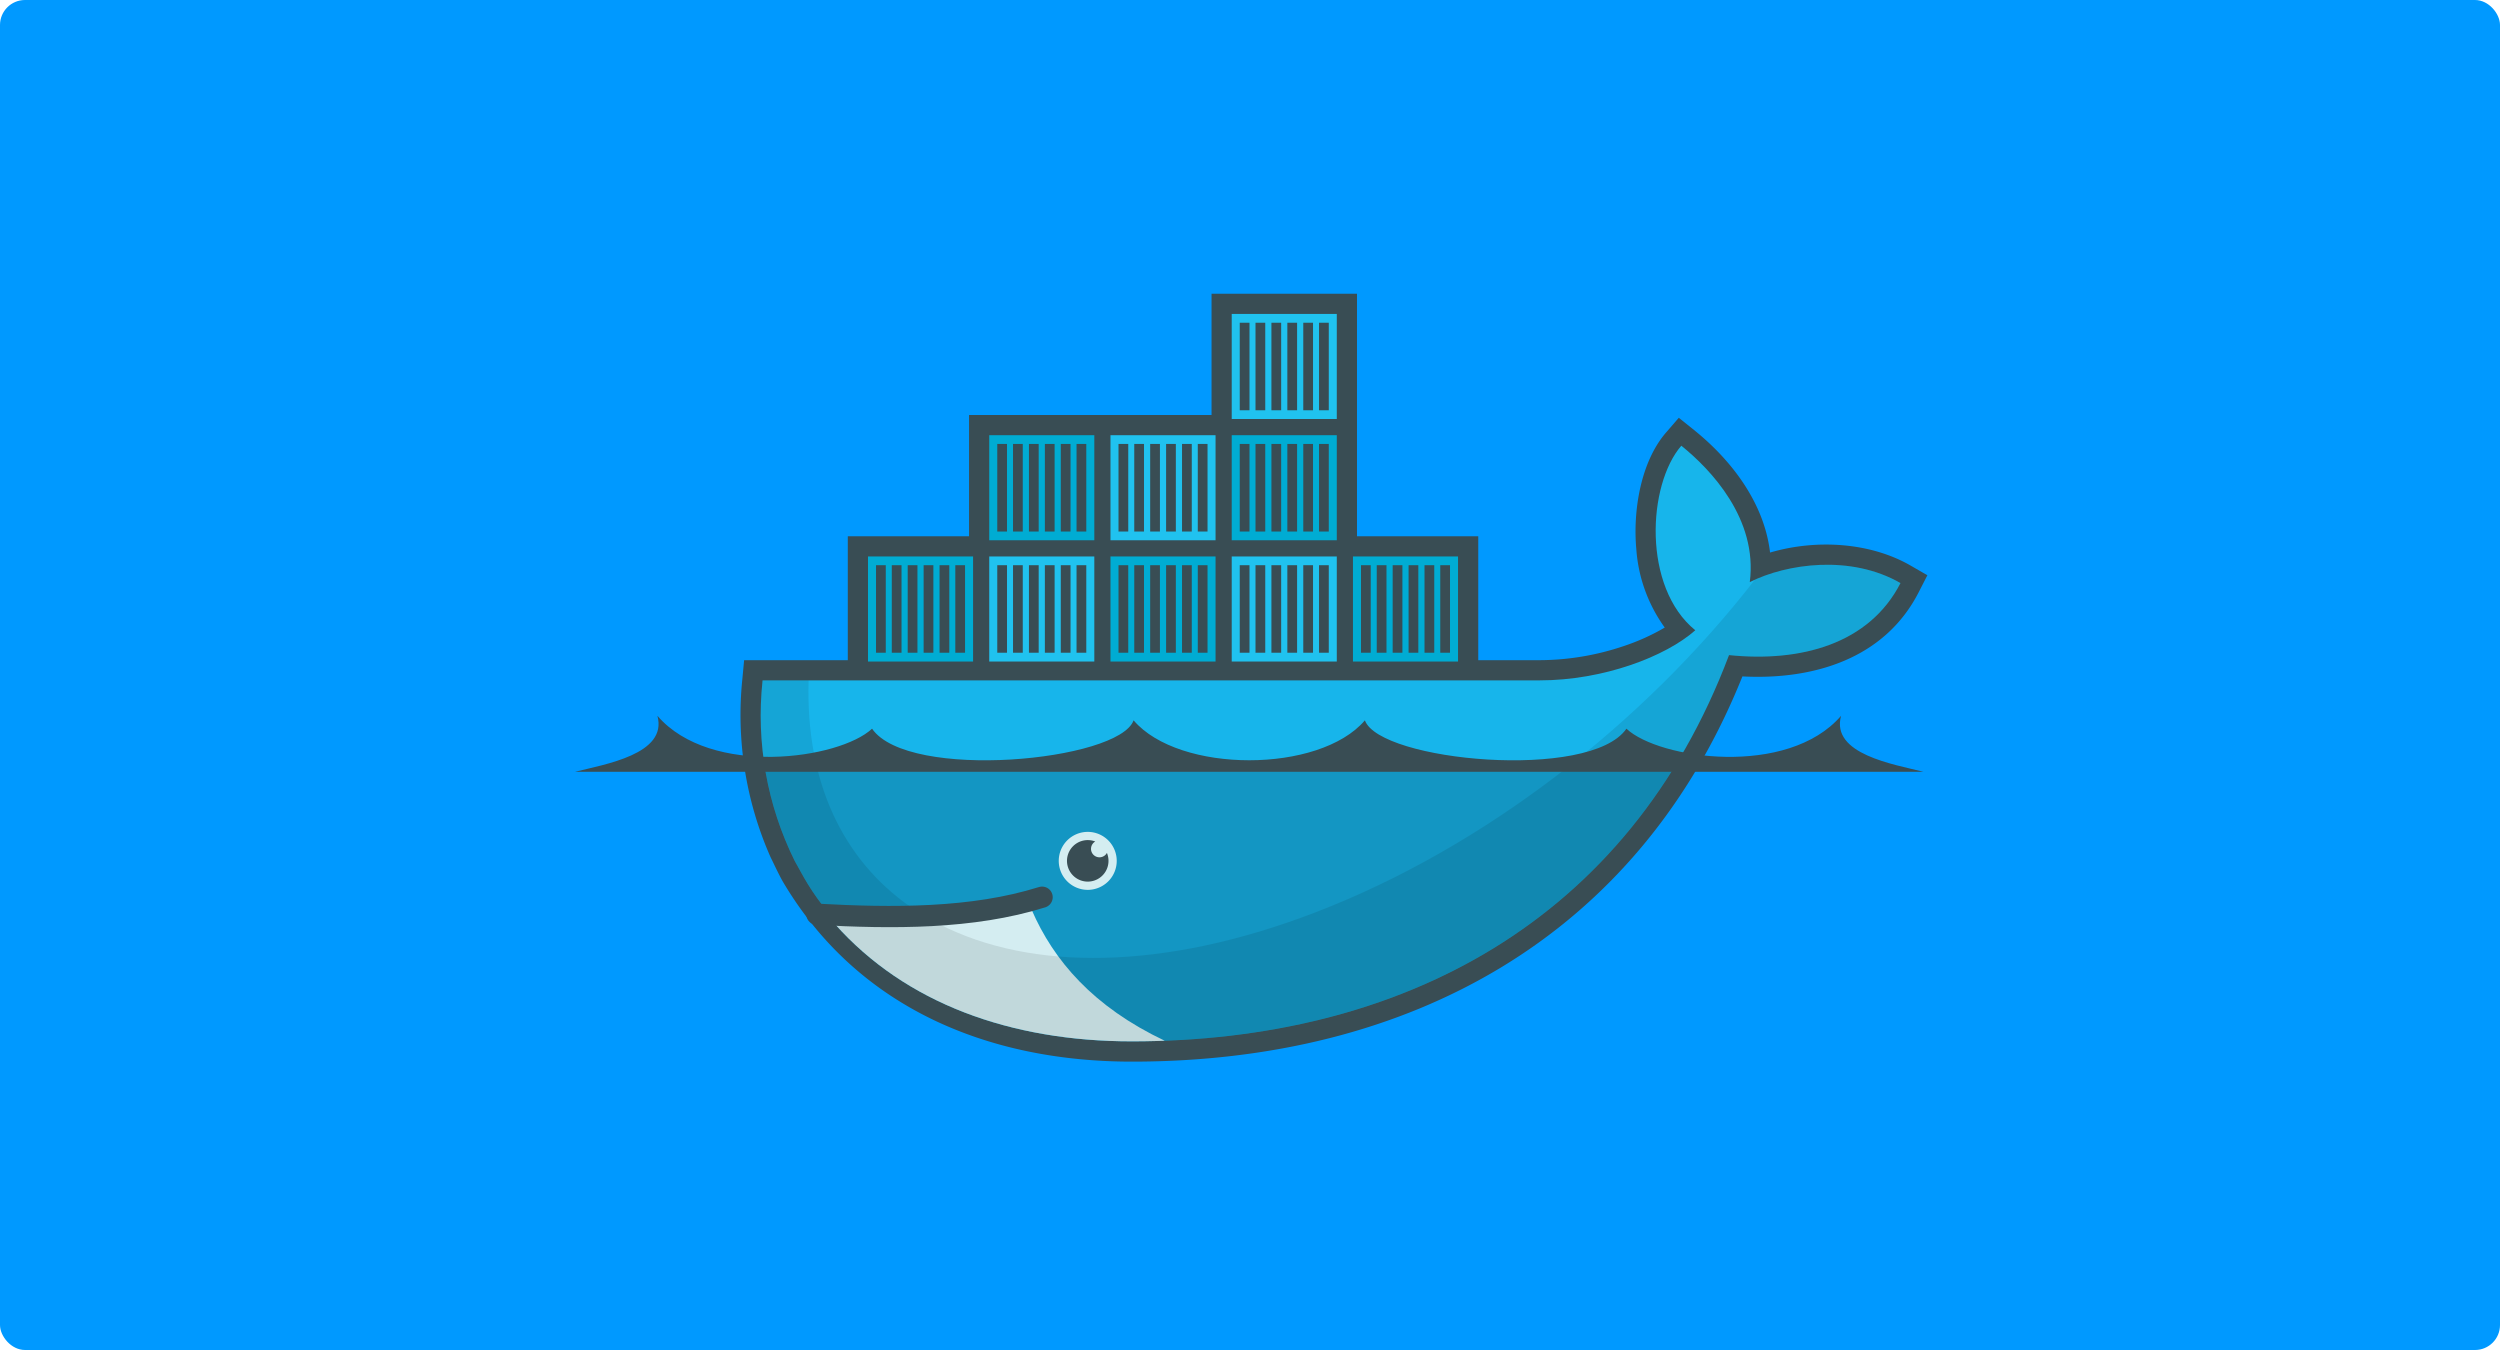 <svg xmlns="http://www.w3.org/2000/svg" xmlns:xlink="http://www.w3.org/1999/xlink" viewBox="0 0 400 216">
  <defs>
    <style>
      .cls-1 {
        fill: #09f;
      }

      .cls-2 {
        fill: #394d54;
      }

      .cls-3 {
        clip-path: url(#clip-path);
      }

      .cls-4 {
        fill: #00acd3;
      }

      .cls-5 {
        fill: #20c2ef;
      }

      .cls-11, .cls-6 {
        stroke: #394d54;
      }

      .cls-6 {
        stroke-width: 1.56px;
      }

      .cls-7 {
        fill: #17b5eb;
      }

      .cls-8 {
        fill: rgba(0,0,0,0.17);
      }

      .cls-9 {
        fill: #d4edf1;
      }

      .cls-10 {
        fill: rgba(0,0,0,0.09);
      }

      .cls-11 {
        fill: none;
        stroke-linecap: round;
        stroke-width: 3.4px;
      }
    </style>
    <clipPath id="clip-path">
      <path id="path10" d="M69.794,2V41.024H51.13V60.536H35.5c-.066.565-.12,1.131-.175,1.7A52.416,52.416,0,0,0,40.473,91.05L41.9,93.621a39.172,39.172,0,0,0,2.916,4.4c1.056,1.41,1.43,2.191,2.094,3.128,11.273,12.671,28.079,18.77,47.481,18.77,42.967,0,79.433-19.035,95.571-61.8,11.45,1.175,22.434-1.761,27.439-11.532-7.974-4.6-18.221-3.126-24.124-.159L208.922,2,147.841,41.024H128.329V2Z" transform="translate(-35.075 -2)"/>
    </clipPath>
  </defs>
  <g id="docker_cover" transform="translate(-303 -3739)">
    <rect id="Rectangle_19" data-name="Rectangle 19" class="cls-1" width="400" height="216" rx="4" transform="translate(303 3739)"/>
    <g id="Docker__container_engine__logo" data-name="Docker_(container_engine)_logo" transform="translate(395 3786)">
      <path id="path14" class="cls-2" d="M129.861,38.8h19.4v19.83h9.808a42.536,42.536,0,0,0,13.478-2.26,34.52,34.52,0,0,0,6.553-2.96,24.327,24.327,0,0,1-4.548-12.54c-.559-6.052.662-13.93,4.758-18.667l2.039-2.359,2.43,1.953c6.118,4.915,11.263,11.783,12.17,19.612,7.366-2.167,16.015-1.654,22.508,2.093l2.664,1.537-1.4,2.737c-5.491,10.718-16.971,14.037-28.195,13.45-16.795,41.831-53.359,61.635-97.693,61.635-22.9,0-43.919-8.562-55.885-28.884-.7-1.262-1.3-2.582-1.94-3.879A56.254,56.254,0,0,1,31.525,61.56l.274-2.933H48.387V38.8h19.4V19.4h38.8V0H129.86V38.8" transform="translate(-4.74)"/>
      <g id="g16" class="cls-3" transform="translate(29.755 1.697)">
        <g id="g18" transform="translate(75.32 -17.863)">
          <g id="g20" transform="translate(0 0.001)">
            <path id="path22" class="cls-4" d="M123.859,3.811h16.812V20.623H123.859Z" transform="translate(-123.859 -3.811)"/>
            <path id="path24" class="cls-5" d="M123.859,26.677h16.812V43.489H123.859Z" transform="translate(-123.859 -7.279)"/>
            <path id="path26" class="cls-6" d="M126.292,19.472V5.461m2.521,14.011V5.461m2.547,14.011V5.461m2.548,14.011V5.461m2.548,14.011V5.461m2.521,14.011V5.461" transform="translate(-124.228 -4.061)"/>
            <path id="use28" class="cls-6" d="M126.292,19.472V5.461m2.521,14.011V5.461m2.547,14.011V5.461m2.548,14.011V5.461m2.548,14.011V5.461m2.521,14.011V5.461" transform="translate(-124.228 15.337)"/>
          </g>
          <g id="use30" transform="translate(19.398)">
            <path id="path22-2" data-name="path22" class="cls-4" d="M123.859-6.816h16.812V-23.628H123.859Z" transform="translate(-123.859 43.027)"/>
            <path id="path24-2" data-name="path24" class="cls-5" d="M123.859-29.682h16.812V-46.494H123.859Z" transform="translate(-123.859 46.494)"/>
            <path id="path26-2" data-name="path26" class="cls-6" d="M126.292-21.977V-7.966m2.521-14.011V-7.966m2.547-14.011V-7.966m2.548-14.011V-7.966m2.548-14.011V-7.966m2.521-14.011V-7.966" transform="translate(-124.228 42.776)"/>
            <path id="use28-2" data-name="use28" class="cls-6" d="M126.292-21.977V-7.966m2.521-14.011V-7.966m2.547-14.011V-7.966m2.548-14.011V-7.966m2.548-14.011V-7.966m2.521-14.011V-7.966" transform="translate(-124.228 23.378)"/>
          </g>
        </g>
        <g id="use32" transform="translate(-2.273 20.934)">
          <g id="g20-2" data-name="g20" transform="translate(0 0.001)">
            <path id="path22-3" data-name="path22" class="cls-4" d="M123.859,3.811h16.812V20.623H123.859Z" transform="translate(-123.859 -3.811)"/>
            <path id="path24-3" data-name="path24" class="cls-5" d="M123.859,26.677h16.812V43.489H123.859Z" transform="translate(-123.859 -7.279)"/>
            <path id="path26-3" data-name="path26" class="cls-6" d="M126.292,19.472V5.461m2.521,14.011V5.461m2.547,14.011V5.461m2.548,14.011V5.461m2.548,14.011V5.461m2.521,14.011V5.461" transform="translate(-124.228 -4.061)"/>
            <path id="use28-3" data-name="use28" class="cls-6" d="M126.292,19.472V5.461m2.521,14.011V5.461m2.547,14.011V5.461m2.548,14.011V5.461m2.548,14.011V5.461m2.521,14.011V5.461" transform="translate(-124.228 15.337)"/>
          </g>
          <g id="use30-2" data-name="use30" transform="translate(19.398 0)">
            <path id="path22-4" data-name="path22" class="cls-4" d="M123.859-6.816h16.812V-23.628H123.859Z" transform="translate(-123.859 43.027)"/>
            <path id="path24-4" data-name="path24" class="cls-5" d="M123.859-29.682h16.812V-46.494H123.859Z" transform="translate(-123.859 46.494)"/>
            <path id="path26-4" data-name="path26" class="cls-6" d="M126.292-21.977V-7.966m2.521-14.011V-7.966m2.547-14.011V-7.966m2.548-14.011V-7.966m2.548-14.011V-7.966m2.521-14.011V-7.966" transform="translate(-124.228 42.776)"/>
            <path id="use28-4" data-name="use28" class="cls-6" d="M126.292-21.977V-7.966m2.521-14.011V-7.966m2.547-14.011V-7.966m2.548-14.011V-7.966m2.548-14.011V-7.966m2.521-14.011V-7.966" transform="translate(-124.228 23.378)"/>
          </g>
        </g>
        <g id="use34" transform="translate(36.523 20.934)">
          <g id="g20-3" data-name="g20" transform="translate(0 0.001)">
            <path id="path22-5" data-name="path22" class="cls-4" d="M123.859,3.811h16.812V20.623H123.859Z" transform="translate(-123.859 -3.811)"/>
            <path id="path24-5" data-name="path24" class="cls-5" d="M123.859,26.677h16.812V43.489H123.859Z" transform="translate(-123.859 -7.279)"/>
            <path id="path26-5" data-name="path26" class="cls-6" d="M126.292,19.472V5.461m2.521,14.011V5.461m2.547,14.011V5.461m2.548,14.011V5.461m2.548,14.011V5.461m2.521,14.011V5.461" transform="translate(-124.228 -4.061)"/>
            <path id="use28-5" data-name="use28" class="cls-6" d="M126.292,19.472V5.461m2.521,14.011V5.461m2.547,14.011V5.461m2.548,14.011V5.461m2.548,14.011V5.461m2.521,14.011V5.461" transform="translate(-124.228 15.337)"/>
          </g>
          <g id="use30-3" data-name="use30" transform="translate(19.398 0)">
            <path id="path22-6" data-name="path22" class="cls-4" d="M123.859-6.816h16.812V-23.628H123.859Z" transform="translate(-123.859 43.027)"/>
            <path id="path24-6" data-name="path24" class="cls-5" d="M123.859-29.682h16.812V-46.494H123.859Z" transform="translate(-123.859 46.494)"/>
            <path id="path26-6" data-name="path26" class="cls-6" d="M126.292-21.977V-7.966m2.521-14.011V-7.966m2.547-14.011V-7.966m2.548-14.011V-7.966m2.548-14.011V-7.966m2.521-14.011V-7.966" transform="translate(-124.228 42.776)"/>
            <path id="use28-6" data-name="use28" class="cls-6" d="M126.292-21.977V-7.966m2.521-14.011V-7.966m2.547-14.011V-7.966m2.548-14.011V-7.966m2.548-14.011V-7.966m2.521-14.011V-7.966" transform="translate(-124.228 23.378)"/>
          </g>
        </g>
        <g id="use36" transform="translate(75.32 20.934)">
          <g id="g20-4" data-name="g20" transform="translate(0 0.001)">
            <path id="path22-7" data-name="path22" class="cls-4" d="M123.859,3.811h16.812V20.623H123.859Z" transform="translate(-123.859 -3.811)"/>
            <path id="path24-7" data-name="path24" class="cls-5" d="M123.859,26.677h16.812V43.489H123.859Z" transform="translate(-123.859 -7.279)"/>
            <path id="path26-7" data-name="path26" class="cls-6" d="M126.292,19.472V5.461m2.521,14.011V5.461m2.547,14.011V5.461m2.548,14.011V5.461m2.548,14.011V5.461m2.521,14.011V5.461" transform="translate(-124.228 -4.061)"/>
            <path id="use28-7" data-name="use28" class="cls-6" d="M126.292,19.472V5.461m2.521,14.011V5.461m2.547,14.011V5.461m2.548,14.011V5.461m2.548,14.011V5.461m2.521,14.011V5.461" transform="translate(-124.228 15.337)"/>
          </g>
          <g id="use30-4" data-name="use30" transform="translate(19.398 0)">
            <path id="path22-8" data-name="path22" class="cls-4" d="M123.859-6.816h16.812V-23.628H123.859Z" transform="translate(-123.859 43.027)"/>
            <path id="path24-8" data-name="path24" class="cls-5" d="M123.859-29.682h16.812V-46.494H123.859Z" transform="translate(-123.859 46.494)"/>
            <path id="path26-8" data-name="path26" class="cls-6" d="M126.292-21.977V-7.966m2.521-14.011V-7.966m2.547-14.011V-7.966m2.548-14.011V-7.966m2.548-14.011V-7.966m2.521-14.011V-7.966" transform="translate(-124.228 42.776)"/>
            <path id="use28-8" data-name="use28" class="cls-6" d="M126.292-21.977V-7.966m2.521-14.011V-7.966m2.547-14.011V-7.966m2.548-14.011V-7.966m2.548-14.011V-7.966m2.521-14.011V-7.966" transform="translate(-124.228 23.378)"/>
          </g>
        </g>
      </g>
      <g id="Group_20" data-name="Group 20" class="cls-3" transform="translate(29.755 1.697)">
        <path id="path38" class="cls-7" d="M193.045,50.479c1.3-10.108-6.264-18.048-10.956-21.818-5.406,6.25-6.246,22.632,2.235,29.529-4.733,4.2-14.708,8.016-24.921,8.016H33.921c-.993,10.661,0,62,0,62H218.012l-.837-77.559c-7.973-4.6-18.226-3.134-24.13-.167" transform="translate(-34.833 -6.043)"/>
      </g>
      <g id="Group_21" data-name="Group 21" class="cls-3" transform="translate(29.755 1.697)">
        <path id="path40" class="cls-8" d="M34,89v48.356H218.091V89" transform="translate(-34.912 -15.194)"/>
      </g>
      <g id="Group_22" data-name="Group 22" class="cls-3" transform="translate(29.755 1.697)">
        <path id="path42" class="cls-9" d="M101.192,137.145c-11.486-5.451-17.791-12.86-21.3-20.949L45,117.726,62.815,141.48l38.377-4.335" transform="translate(-36.58 -19.318)"/>
      </g>
      <g id="Group_23" data-name="Group 23" class="cls-3" transform="translate(29.755 1.697)">
        <path id="path44" class="cls-10" d="M193.913,53.34v.027c-17.7,22.811-43.082,42.739-70.333,53.207-24.309,9.338-45.5,9.383-60.127,1.882-1.575-.889-3.118-1.876-4.666-2.81C48.067,98.154,42.029,85.76,42.536,69.432H34v62.009H218.091V50H196.883Z" transform="translate(-34.912 -9.279)"/>
      </g>
      <path id="path46" class="cls-11" d="M45.625,116.543c12.017.658,24.842.776,36.028-2.731" transform="translate(-6.919 -17.26)"/>
      <path id="path48" class="cls-9" d="M100.512,106.13a4.638,4.638,0,1,1-4.637-4.638A4.638,4.638,0,0,1,100.512,106.13Z" transform="translate(-13.836 -15.391)"/>
      <path id="path50" class="cls-2" d="M97.313,103.268a1.355,1.355,0,1,0,1.866,1.823,3.321,3.321,0,1,1-1.866-1.823Z" transform="translate(-14.072 -15.627)"/>
      <path id="path52" class="cls-2" d="M0,88.561H215.757c-4.7-1.192-14.864-2.8-13.187-8.958-8.542,9.885-29.143,6.935-34.342,2.06-5.79,8.4-39.494,5.205-41.845-1.336-7.258,8.518-29.749,8.518-37.008,0-2.352,6.542-36.056,9.733-41.846,1.336-5.2,4.874-25.8,7.824-34.341-2.06C14.865,85.759,4.7,87.369,0,88.561" transform="translate(0 -12.072)"/>
    </g>
  </g>
</svg>

